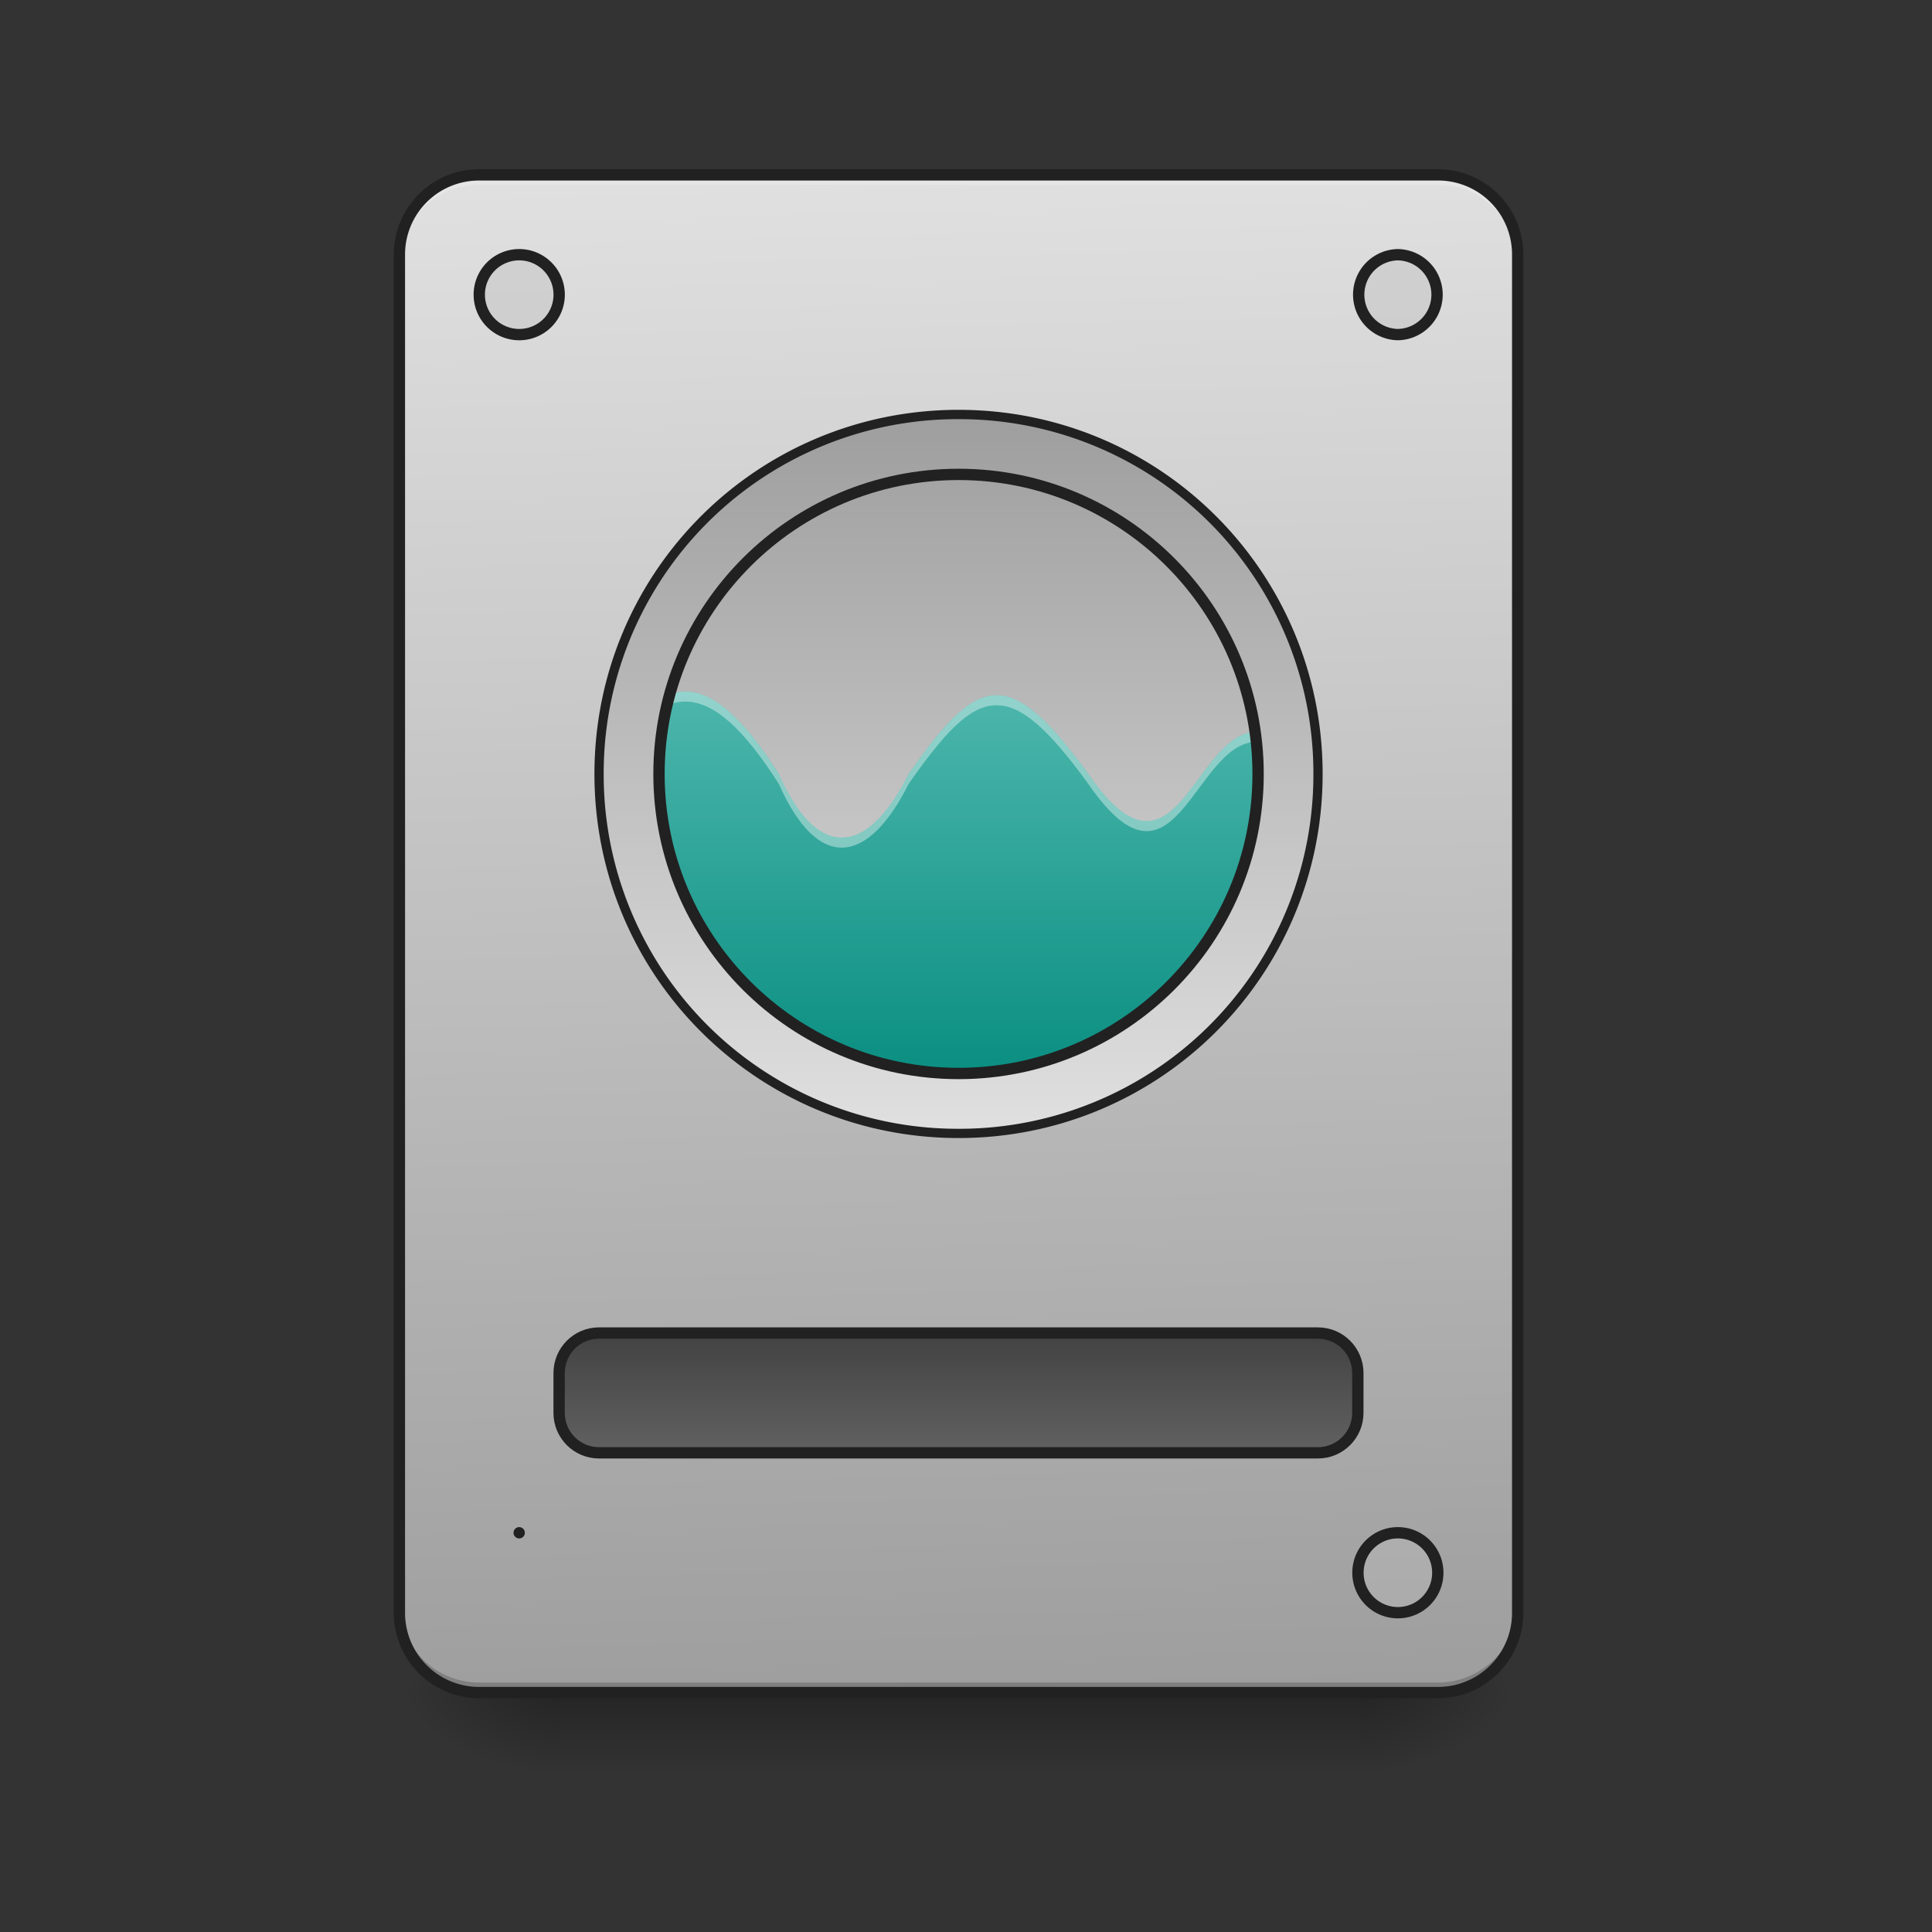 <svg xmlns="http://www.w3.org/2000/svg" width="128pt" height="128pt" viewBox="0 0 128 128"><rect x="0" y="0" width="128" height="128" fill="#333333" stroke="none"/><defs><linearGradient id="a" gradientUnits="userSpaceOnUse" x1="254" y1="233.5" x2="254" y2="254.667" gradientTransform="matrix(.25 0 0 .25 0 53.755)"><stop offset="0" stop-opacity=".275"/><stop offset="1" stop-opacity="0"/></linearGradient><radialGradient id="b" gradientUnits="userSpaceOnUse" cx="450.909" cy="189.579" fx="450.909" fy="189.579" r="21.167" gradientTransform="matrix(0 -.313 -.563 0 195.292 254.381)"><stop offset="0" stop-opacity=".314"/><stop offset=".222" stop-opacity=".275"/><stop offset="1" stop-opacity="0"/></radialGradient><radialGradient id="c" gradientUnits="userSpaceOnUse" cx="450.909" cy="189.579" fx="450.909" fy="189.579" r="21.167" gradientTransform="matrix(0 .313 .563 0 -68.28 -30.11)"><stop offset="0" stop-opacity=".314"/><stop offset=".222" stop-opacity=".275"/><stop offset="1" stop-opacity="0"/></radialGradient><radialGradient id="d" gradientUnits="userSpaceOnUse" cx="450.909" cy="189.579" fx="450.909" fy="189.579" r="21.167" gradientTransform="matrix(0 -.313 .563 0 -68.28 254.381)"><stop offset="0" stop-opacity=".314"/><stop offset=".222" stop-opacity=".275"/><stop offset="1" stop-opacity="0"/></radialGradient><radialGradient id="e" gradientUnits="userSpaceOnUse" cx="450.909" cy="189.579" fx="450.909" fy="189.579" r="21.167" gradientTransform="matrix(0 .313 -.563 0 195.292 -30.11)"><stop offset="0" stop-opacity=".314"/><stop offset=".222" stop-opacity=".275"/><stop offset="1" stop-opacity="0"/></radialGradient><linearGradient id="f" gradientUnits="userSpaceOnUse" x1="306.917" y1="-25.792" x2="305.955" y2="-141.415" gradientTransform="matrix(.301 0 0 .87 -23.416 134.565)"><stop offset="0" stop-color="#9e9e9e"/><stop offset="1" stop-color="#e0e0e0"/></linearGradient><linearGradient id="g" gradientUnits="userSpaceOnUse" x1="254" y1="159.417" x2="254" y2="191.167" gradientTransform="translate(0 -21.167)"><stop offset="0" stop-color="#424242"/><stop offset="1" stop-color="#616161"/></linearGradient><linearGradient id="h" gradientUnits="userSpaceOnUse" x1="243.417" y1="85.333" x2="243.417" y2="-105.167" gradientTransform="matrix(.25 0 0 .25 0 53.755)"><stop offset="0" stop-color="#e0e0e0"/><stop offset="1" stop-color="#9e9e9e"/></linearGradient><linearGradient id="i" gradientUnits="userSpaceOnUse" x1="960" y1="1135.118" x2="960" y2="695.118" gradientTransform="scale(.066)"><stop offset="0" stop-color="#00897b"/><stop offset="1" stop-color="#4db6ac"/></linearGradient></defs><path d="M37.047 112.137h52.922v5.293H37.047zm0 0" fill="url(#a)"/><path d="M89.969 112.137h10.582v-5.293H89.969zm0 0" fill="url(#b)"/><path d="M37.047 112.137H26.46v5.293h10.586zm0 0" fill="url(#c)"/><path d="M37.047 112.137H26.46v-5.293h10.586zm0 0" fill="url(#d)"/><path d="M89.969 112.137h10.582v5.293H89.969zm0 0" fill="url(#e)"/><path d="M31.754 11.586h63.504a5.289 5.289 0 0 1 5.293 5.289v89.969a5.292 5.292 0 0 1-5.293 5.293H31.754a5.295 5.295 0 0 1-5.293-5.293V16.875a5.291 5.291 0 0 1 5.293-5.29zm0 0" fill="url(#f)"/><path d="M31.754 112.137a5.28 5.28 0 0 1-5.293-5.293v-.66c0 2.93 2.36 5.289 5.293 5.289h63.504a5.279 5.279 0 0 0 5.293-5.29v.66a5.28 5.28 0 0 1-5.293 5.294zm0 0" fill-opacity=".196"/><path d="M31.754 11.586a5.279 5.279 0 0 0-5.293 5.289v.664a5.277 5.277 0 0 1 5.293-5.293h63.504a5.277 5.277 0 0 1 5.293 5.293v-.664c0-2.93-2.36-5.29-5.293-5.29zm0 0" fill="#e6e6e6" fill-opacity=".937"/><path d="M31.754 11.21a5.661 5.661 0 0 0-5.668 5.665v89.969a5.665 5.665 0 0 0 5.668 5.668h63.504a5.665 5.665 0 0 0 5.668-5.668V16.875a5.661 5.661 0 0 0-5.668-5.664zm0 .75h63.504a4.896 4.896 0 0 1 4.918 4.915v89.969a4.9 4.9 0 0 1-4.918 4.918H31.754a4.9 4.9 0 0 1-4.918-4.918V16.875a4.896 4.896 0 0 1 4.918-4.914zm0 0" fill="#212121"/><path d="M158.75 138.248h190.498c5.843 0 10.593 4.733 10.593 10.592v10.577c0 5.844-4.75 10.577-10.593 10.577H158.75c-5.843 0-10.577-4.733-10.577-10.577V148.84c0-5.859 4.734-10.592 10.577-10.592zm0 0" transform="matrix(.25 0 0 .25 0 53.755)" fill="url(#g)" stroke-width="3" stroke-linecap="round" stroke="#212121"/><path d="M34.398 16.875a2.65 2.65 0 0 1 2.649 2.648 2.647 2.647 0 1 1-2.649-2.648zm0 0M92.613 16.875a2.647 2.647 0 0 1 0 5.293 2.647 2.647 0 0 1 0-5.293zm0 0M92.613 101.55a2.645 2.645 0 0 1 2.645 2.65 2.644 2.644 0 1 1-5.29 0 2.645 2.645 0 0 1 2.645-2.65zm0 0M34.398 101.55a2.647 2.647 0 1 1 0 0zm0 0" fill="#bdbdbd" fill-opacity=".392" stroke-width=".75" stroke-linecap="round" stroke="#212121"/><path d="M63.508 27.46c13.152 0 23.812 10.665 23.812 23.817 0 13.153-10.66 23.813-23.812 23.813-13.153 0-23.817-10.66-23.817-23.813 0-13.152 10.664-23.816 23.817-23.816zm0 0" fill="url(#h)"/><path d="M45.398 45.816c-.347 0-.691.063-1.035.184a20.054 20.054 0 0 0-.703 5.277 19.803 19.803 0 0 0 19.848 19.844 19.802 19.802 0 0 0 19.844-19.844c0-.949-.067-1.882-.196-2.793-4.11.239-5.336 11.106-11.05 2.793-5.293-7.277-7.278-6.617-11.907 0-2.648 5.29-5.953 5.953-8.601 0-2.313-3.64-4.301-5.46-6.2-5.46zm0 0" fill="url(#i)"/><path d="M45.398 45.816c-.347 0-.691.063-1.03.184-.067.242-.13.484-.188.73.402-.167.808-.25 1.218-.25 1.899 0 3.887 1.817 6.2 5.458 2.648 5.953 5.953 5.292 8.601 0 4.63-6.618 6.614-7.278 11.906 0 5.754 8.367 6.957-2.696 11.133-2.797-.023-.22-.05-.438-.082-.657-4.11.239-5.336 11.106-11.05 2.793-5.293-7.277-7.278-6.617-11.907 0-2.648 5.29-5.953 5.953-8.601 0-2.313-3.64-4.301-5.46-6.2-5.46zm0 0" fill="#fff" fill-opacity=".392"/><path d="M63.508 27.152c-13.36 0-24.125 10.766-24.125 24.125 0 13.356 10.765 24.121 24.125 24.121 13.355 0 24.12-10.765 24.12-24.12 0-13.36-10.765-24.126-24.12-24.126zm0 .618a23.449 23.449 0 0 1 23.508 23.507 23.451 23.451 0 0 1-23.508 23.508 23.452 23.452 0 0 1-23.512-23.508A23.45 23.45 0 0 1 63.508 27.77zm0 0" fill="#212121"/><path d="M63.508 31.43c10.957 0 19.844 8.886 19.844 19.847 0 10.957-8.887 19.844-19.844 19.844-10.961 0-19.848-8.887-19.848-19.844 0-10.96 8.887-19.847 19.848-19.847zm0 0" fill="none" stroke-width=".75" stroke-linecap="round" stroke-linejoin="round" stroke="#212121"/></svg>